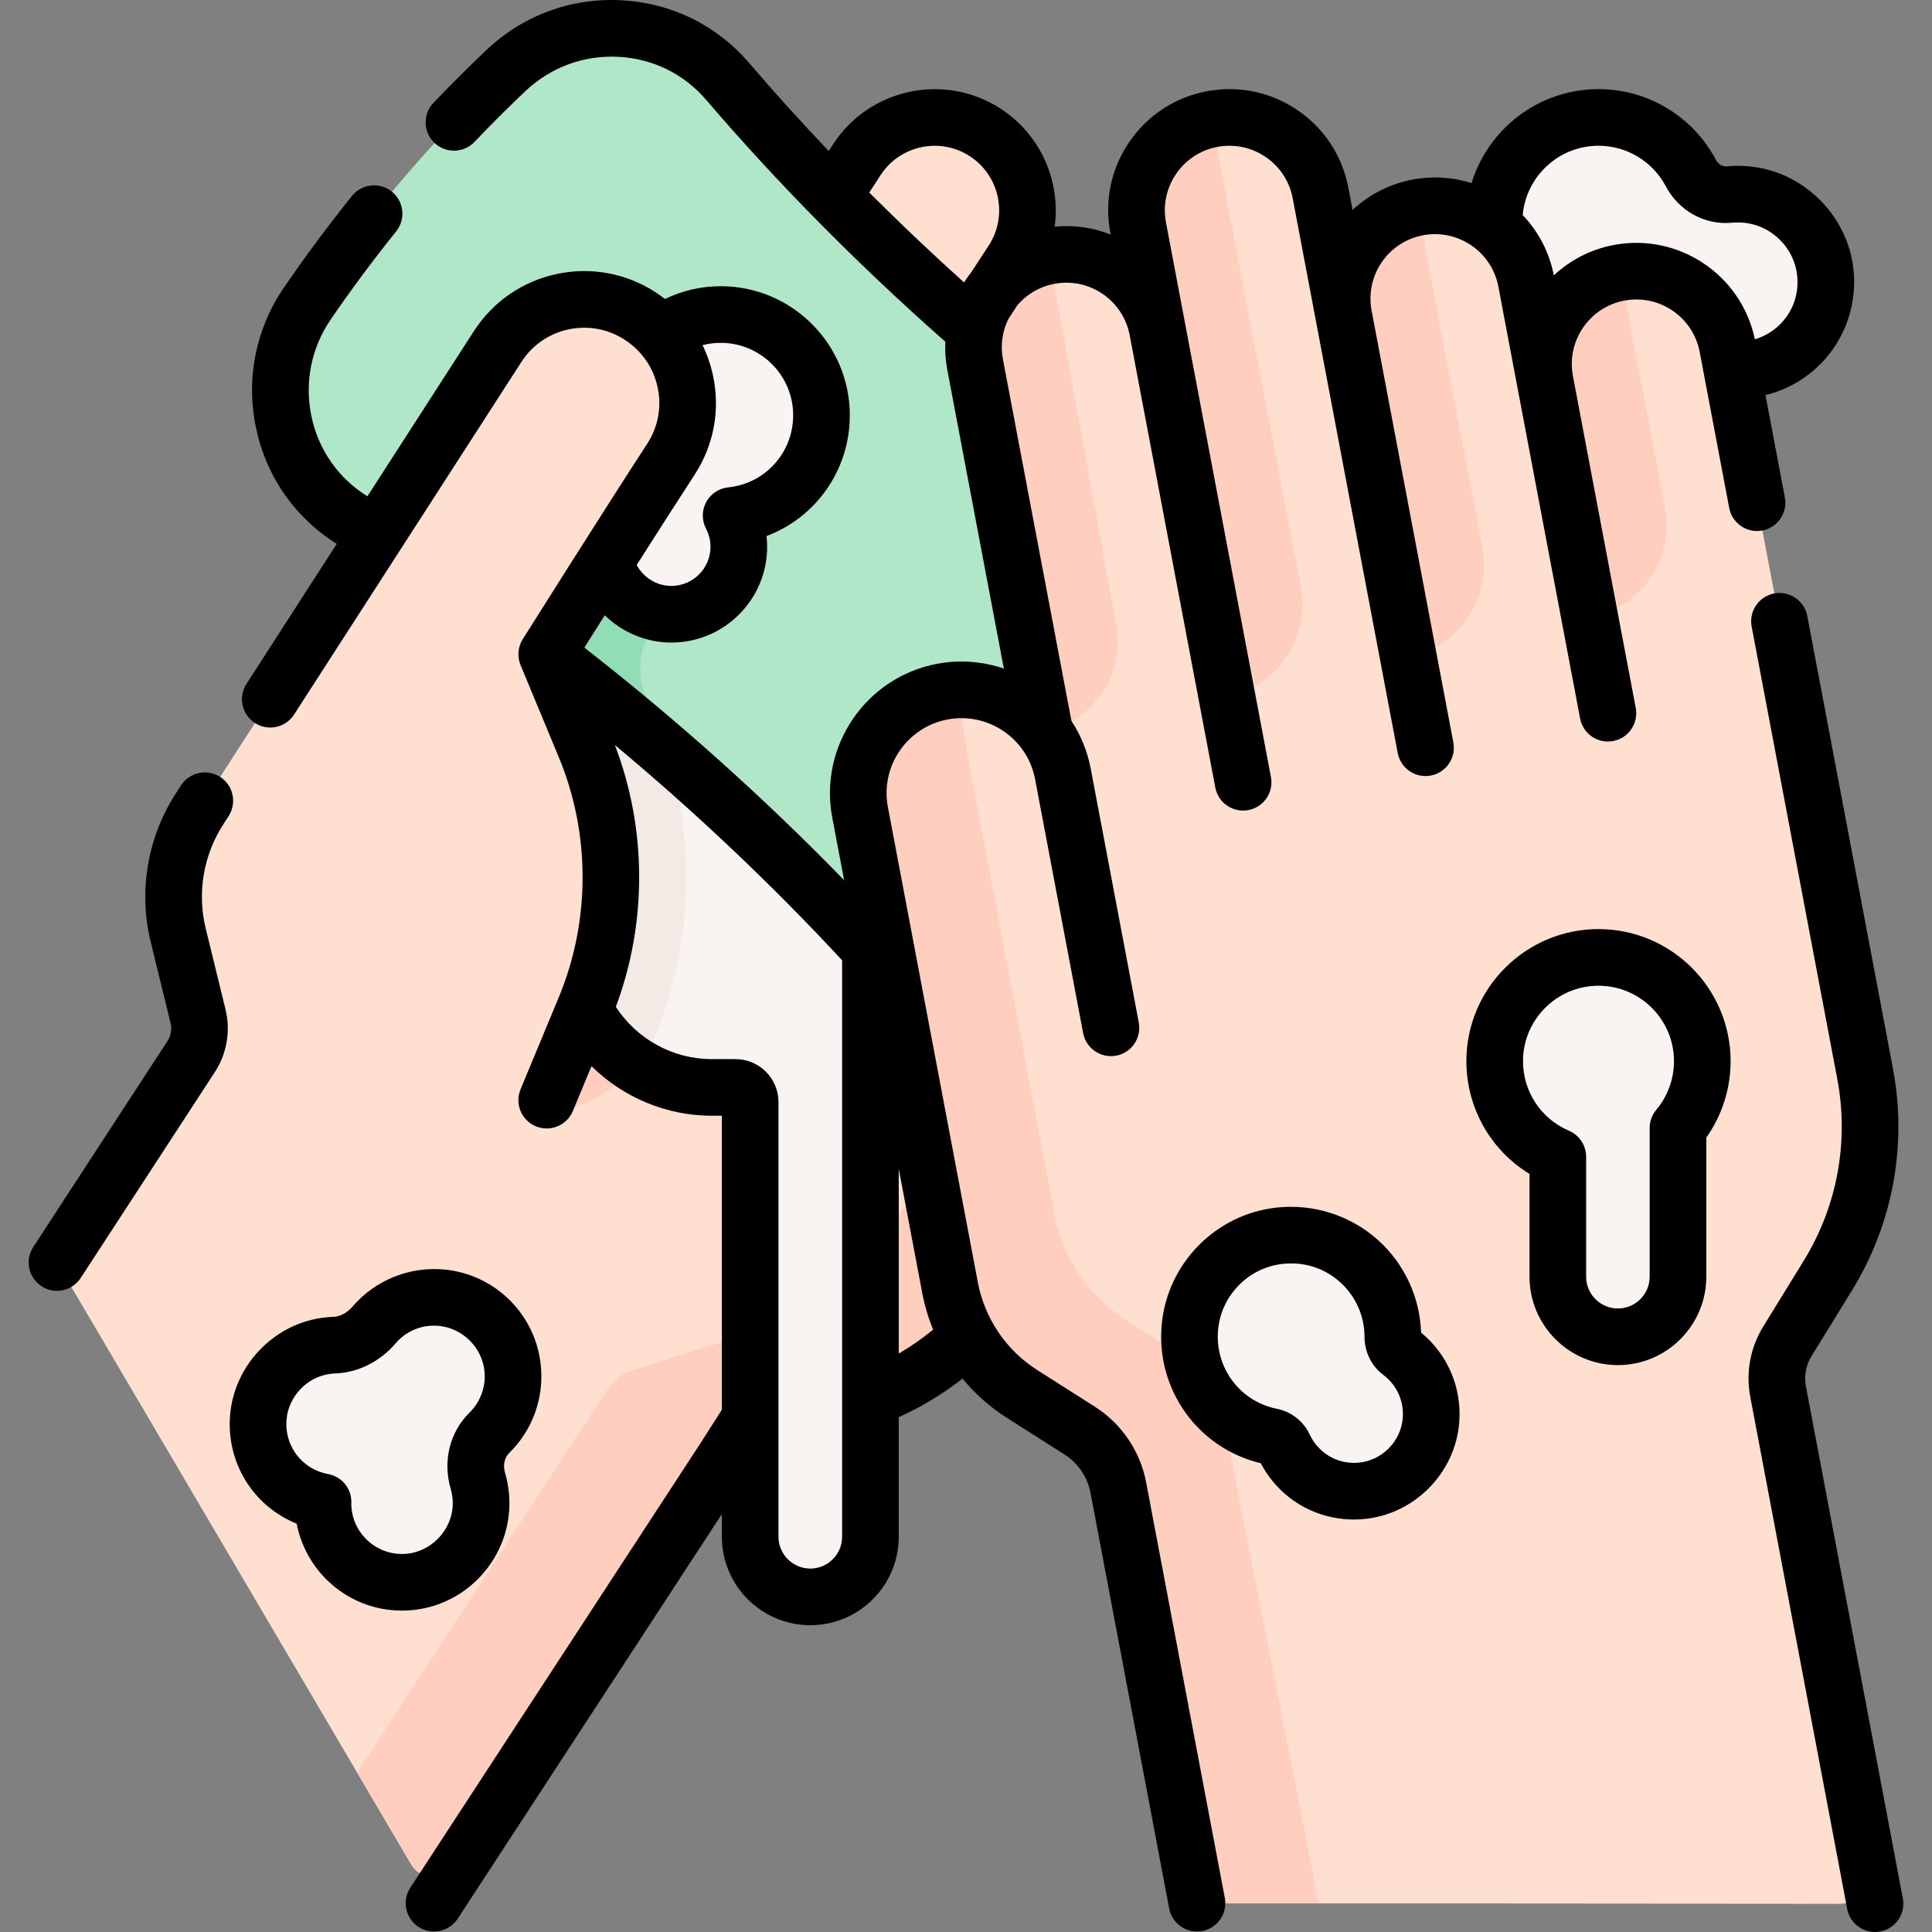 <svg id="Capa_1" enable-background="new 0 0 511.731 511.731" height="512" viewBox="0 0 511.731 511.731" width="512" xmlns="http://www.w3.org/2000/svg"><rect x="0" y="0" width="511.731" height="511.731" fill="#808080" stroke="none"/><g><g><g id="XMLID_579_"><g><path d="m384.234 210.475-129.14 144.74c-7.11 6.56-15.43 11.72-24.54 15.16l-33.55 10.64c-2.1 1.51-3.93 3.42-5.37 5.63l-70.093 107.37c-3.031 4.643-9.886 4.484-12.698-.295l-90.481-153.762c-2.002-3.402-1.905-7.645.25-10.952l32.023-49.151c1.99-3.07 2.67-6.81 1.89-10.38l8-31.03 128.46-165.73z" fill="#ffdfcf"/></g></g><path d="m188.985 72.715-2.445 3.154 166.136 117.218-129.14 144.74c-7.11 6.56-15.43 11.72-24.54 15.16l-33.55 10.64c-2.1 1.51-3.93 3.42-5.37 5.63l-65.464 100.278 14.231 24.184c2.812 4.779 9.667 4.938 12.698.295l70.093-107.37c1.44-2.21 3.27-4.12 5.37-5.63l33.55-10.64c9.11-3.44 17.43-8.6 24.54-15.16l129.14-144.74z" fill="#ffcebf"/><path d="m458.729 97.987c.519.034 1.039.063 1.567.063 13.727 0 24.684-11.862 23.178-25.895-1.137-10.6-9.565-19.198-20.141-20.544-1.81-.23-3.585-.251-5.304-.084-4.239.412-8.186-1.94-10.182-5.702-4.645-8.754-13.85-14.716-24.451-14.716-15.282 0-27.671 12.389-27.671 27.671v52.62l46.351 3.445z" fill="#f9f3f1"/><g><path d="m173.408 274.671.005-.01c11.168-26.873 11.173-57.703.013-84.584l-6.176-14.878c7.216-11.425 19.806-31.294 27.197-42.614 5.022-7.718 7.678-16.643 7.678-25.81 0-12.661-5.007-24.546-13.705-33.332l-127.896 165.002-3.275 12.701 61.376 38.552c19.133 12.018 44.456 5.068 54.783-15.027z" fill="#ffcebf"/><path d="m156.025 269.495c6.663 11.272 18.901 18.532 32.49 18.532h6.299c2.145 0 3.883 1.739 3.883 3.883v115.132c0 8.796 7.131 15.927 15.927 15.927 8.796 0 15.927-7.131 15.927-15.927v-155.643-106.299h-91.499v108.49z" fill="#f9f3f1"/><path d="m139.052 145.1v108.49l16.973 15.905c3.065 5.185 7.32 9.507 12.333 12.678 1.926-2.247 3.633-4.746 5.049-7.502l.005-.01c11.168-26.873 11.173-57.703.013-84.584l-6.176-14.878c4.974-7.876 12.502-19.764 19.121-30.099z" fill="#f3eae6"/><path d="m268.163 69.119c7.412-11.377 4.199-26.609-7.178-34.021-11.377-7.412-26.609-4.199-34.021 7.178l-36.156 55.883 39.743 28.687z" fill="#ffdfcf"/><g><path d="m99.955 141.965c-2.172-1.379-4.346-2.747-6.525-4.091-19.741-12.176-25.086-38.439-11.973-57.571 15.408-22.479 32.91-43.035 52.555-61.62 16.847-15.938 43.64-14.714 58.728 2.899 19.707 23.005 41.855 45.225 65.523 65.871l98.701 96.207-93.319 99.036-27.893-25.574c-27.115-30.224-58.14-58.77-90.945-83.826l-.002-.005z" fill="#b0e7c9"/></g><path d="m173.426 190.077-2.378-5.729c-2.383-5.741-1.823-12.279 1.502-17.53 4.286-6.767 9.268-14.61 13.821-21.718h-47.318v24.174l5.753 4.018.002.005c10.877 8.308 21.552 17.007 31.961 26.017-.976-3.122-2.085-6.206-3.343-9.237z" fill="#91deb6"/><g id="XMLID_574_"><g><path d="m404.244 74.535 5.01 26.45c-.29-1.55-.43-3.09-.43-4.61 0-11.57 8.22-21.88 20.01-24.12 13.34-2.52 26.21 6.25 28.73 19.59l16.64 87.92 19.8 104.6c3.49 18.45-.03 37.52-9.86 53.51l-10.73 17.42c-2.44 3.97-3.32 8.71-2.45 13.3l23.939 126.492c.899 4.75-2.745 9.145-7.579 9.141l-163.898-.119c-3.702-.003-6.88-2.637-7.568-6.275l-19.644-103.82c-1.18-6.23-4.89-11.69-10.24-15.09l-15.27-9.71c-9.97-6.34-16.86-16.52-19.06-28.12l-14.11-74.56-9.73-51.39c-.33-1.72-.48-3.43-.48-5.12 0-12.88 9.14-24.35 22.26-26.83 10.67-2.02 21.06 2.46 27.11 10.65l-18.42-97.31c-2.53-13.34 6.24-26.2 19.58-28.73 1.54-.29 3.08-.43 4.59-.43 11.59 0 21.91 8.22 24.14 20.02l-5.13-27.12c-2.53-13.34 6.24-26.21 19.59-28.73 1.55-.29 3.09-.43 4.61-.43 11.57 0 21.88 8.22 24.11 20.01l13.62 71.93-7.45-39.38c-2.53-13.34 6.24-26.2 19.58-28.73 1.55-.29 3.09-.43 4.61-.43 11.57.001 21.88 8.221 24.12 20.021z" fill="#ffdfcf"/></g></g><g id="XMLID_582_"><g><path d="m404.244 74.535s4.58 23.36 4.58 21.84c0-11.57 8.22-21.88 20.01-24.12 13.34-2.52 26.21 6.25 28.73 19.59l16.64 87.92 19.8 104.6c3.49 18.45-.03 37.52-9.86 53.51l-10.73 17.42c-2.44 3.97-3.32 8.71-2.45 13.3l23.939 126.492c.899 4.75-2.745 9.145-7.579 9.141l-163.898-.119c-3.702-.003-6.88-2.637-7.568-6.275l-19.644-103.82c-1.18-6.23-4.89-11.69-10.24-15.09l-15.27-9.71c-9.97-6.34-16.86-16.52-19.06-28.12l-14.11-74.56-9.73-51.39c-.33-1.72-.48-3.43-.48-5.12 0-12.88 9.14-24.35 22.26-26.83 10.67-2.02 21.06 2.46 27.11 10.65l-18.42-97.31c-2.53-13.34 6.24-26.2 19.58-28.73 1.54-.29 3.08-.43 4.59-.43 11.59 0 21.91 8.22 24.14 20.02l-5.13-27.12c-2.53-13.34 6.24-26.21 19.59-28.73 1.55-.29 3.09-.43 4.61-.43 11.57 0 21.88 8.22 24.11 20.01l6.17 32.55c-2.53-13.34 6.24-26.2 19.58-28.73 1.55-.29 3.09-.43 4.61-.43 11.57.001 21.88 8.221 24.12 20.021z" fill="#ffdfcf"/></g></g><g><path d="m323.855 374.583c-1.18-6.23-4.89-11.69-10.24-15.09l-15.27-9.71c-9.97-6.34-16.86-16.52-19.06-28.12l-14.11-74.56-9.73-51.39c-.33-1.72-.48-3.43-.48-5.12 0-2.697.429-5.338 1.183-7.842-2.15-.115-4.353.024-6.564.443-13.12 2.48-22.26 13.95-22.26 26.83 0 1.69.15 3.4.48 5.12l9.73 51.39 14.11 74.56c2.2 11.6 9.09 21.78 19.06 28.12l15.27 9.71c5.35 3.4 9.06 8.86 10.24 15.09l19.644 103.82c.688 3.638 3.866 6.272 7.568 6.275l25.823.019z" fill="#ffcebf"/></g><path d="m221.074 109.66c0-16.762-13.588-30.351-30.351-30.351-16.762 0-30.351 13.588-30.351 30.351 0 6.955 2.345 13.36 6.28 18.478-5.622 3.558-9.367 9.816-9.367 16.962 0 11.09 8.99 20.079 20.079 20.079s20.079-8.99 20.079-20.079c0-1.97-.296-3.868-.824-5.667 13.94-2.745 24.455-15.029 24.455-29.773z" fill="#f9f3f1"/><g id="XMLID_576_"><g><path d="m182.124 106.775c0 5.12-1.44 10.29-4.44 14.9-10.95 16.77-32.88 51.62-32.88 51.62l10.15 24.45c9.2 22.16 9.2 47.08-.01 69.24l-10.14 24.41c-13.91 16.841-38.679 19.595-55.948 6.22l-36.332-28.14c-.02-.1-.04-.21-.07-.31l-5.26-21.49c-2.81-11.47-.74-23.6 5.71-33.49l78.95-122.47c8.21-12.63 25.12-16.21 37.74-7.98 8.13 5.29 12.53 14.08 12.53 23.04z" fill="#ffdfcf"/></g></g><g fill="#f9f3f1"><path d="m450.892 281.087c0-15.186-12.311-27.496-27.496-27.496s-27.496 12.311-27.496 27.496c0 11.362 6.892 21.112 16.722 25.303v31.774c0 8.789 7.125 15.914 15.914 15.914s15.914-7.125 15.914-15.914v-39.397c4.017-4.781 6.442-10.946 6.442-17.68z"/><path d="m370.865 358.146c-1.268-.946-1.945-2.459-1.943-4.041 0-.009 0-.018 0-.027 0-15.886-13.753-28.56-30.002-26.765-12.582 1.39-22.623 11.665-23.755 24.273-1.273 14.173 8.44 26.33 21.589 28.919 1.486.293 2.739 1.305 3.382 2.677 3.477 7.429 11.283 12.426 20.177 11.723 9.918-.784 17.971-8.865 18.724-18.786.557-7.357-2.787-13.955-8.172-17.973z"/><path d="m135.81 362.645c-.89-9.932-8.921-17.993-18.849-18.918-7.166-.668-13.66 2.283-17.893 7.231-2.661 3.11-6.412 5.187-10.503 5.328-.806.028-1.623.102-2.448.226-9.44 1.418-16.841 9.281-17.686 18.79-.989 11.133 6.746 20.639 17.133 22.507-.002.118-.018.232-.018.35 0 11.942 9.996 21.55 22.077 20.913 10.844-.572 19.594-9.644 19.804-20.501.043-2.205-.258-4.332-.852-6.333-1.341-4.522-.311-9.444 3.056-12.747 4.287-4.207 6.771-10.238 6.179-16.846z"/></g></g><g fill="#ffcebf"><path d="m324.851 184.526.108-.021c13.429-2.664 22.183-15.673 19.585-29.115-6.339-32.802-17.527-90.923-23.601-123.823-13.293 2.566-22.012 15.402-19.489 28.708z"/><path d="m373.029 174.001c13.419-2.666 22.167-15.663 19.581-29.097-5.596-29.067-12.419-64.707-17.124-89.953-12.665 2.418-21.195 14.15-19.836 26.753z"/><path d="m440.984 134.438c-4.161-21.718-8.467-44.335-11.813-62.244-11.935 2.1-20.294 12.443-20.342 24.082l12.658 67.221.153-.032c13.289-2.778 21.898-15.693 19.344-29.027z"/><path d="m295.632 165.534c-4.794-26.255-12.594-68.979-17.831-97.718-13.309 2.555-22.052 15.396-19.526 28.718l18.42 97.31c12.925-2.772 21.311-15.305 18.937-28.31z"/></g></g><g><path d="m504.008 502.835-25.674-135.639c-.521-2.754.001-5.586 1.471-7.974l10.723-17.421c10.842-17.614 14.695-38.506 10.849-58.827l-22.677-119.808c-.771-4.07-4.698-6.742-8.764-5.975-4.07.771-6.745 4.694-5.975 8.764l22.677 119.808c3.149 16.642-.005 33.751-8.884 48.175l-10.723 17.421c-3.433 5.577-4.653 12.191-3.436 18.626l25.674 135.639c.681 3.599 3.827 6.106 7.36 6.106.463 0 .933-.043 1.403-.132 4.071-.769 6.746-4.693 5.976-8.763z"/><path d="m466.78 140.523c4.07-.771 6.745-4.694 5.975-8.764l-5.131-27.109c5.965-1.463 11.427-4.681 15.601-9.327 5.835-6.494 8.645-15.23 7.707-23.969-1.5-13.976-12.708-25.409-26.651-27.184-2.324-.296-4.673-.333-6.978-.109-1.097.101-2.209-.581-2.831-1.752-6.121-11.535-18.029-18.701-31.076-18.701-15.817 0-29.214 10.499-33.621 24.891-5.002-1.591-10.35-1.928-15.654-.924-6.168 1.167-11.585 4.044-15.868 8.039l-1.113-5.882c-1.594-8.421-6.372-15.718-13.453-20.545-7.083-4.829-15.621-6.608-24.04-5.015-8.421 1.594-15.718 6.372-20.545 13.453-4.828 7.082-6.608 15.619-5.015 24.04l.086.457c-4.595-1.817-9.651-2.593-14.824-2.089 1.604-11.901-3.557-24.24-14.271-31.22-14.822-9.656-34.74-5.455-44.398 9.367l-1.182 1.813c-7.294-7.663-14.33-15.433-21.063-23.292-8.593-10.032-20.61-15.938-33.835-16.631-13.338-.707-26.029 3.976-35.741 13.165-4.702 4.449-9.427 9.16-14.043 14.002-2.857 2.998-2.744 7.745.254 10.604 2.998 2.856 7.745 2.743 10.604-.254 4.438-4.656 8.979-9.183 13.494-13.455 6.701-6.339 15.472-9.56 24.647-9.082 9.084.476 17.334 4.528 23.229 11.411 19.024 22.207 40.321 43.738 63.34 64.049-.111 2.438.048 4.924.521 7.424l14.983 79.161c-5.516-1.888-11.574-2.425-17.7-1.267-18.874 3.573-31.324 21.836-27.752 40.711l3.14 16.591c-21.265-21.865-44.312-42.5-68.798-61.593 1.479-2.344 3.328-5.269 5.406-8.554 4.625 4.479 10.897 7.214 17.635 7.214 13.99 0 25.372-11.382 25.372-25.372 0-.947-.054-1.895-.161-2.835 13.028-4.9 22.06-17.426 22.06-31.99 0-18.853-15.337-34.189-34.189-34.189-5.186 0-10.192 1.173-14.771 3.385-.786-.611-1.595-1.199-2.439-1.749-7.785-5.072-17.081-6.807-26.17-4.883-9.091 1.923-16.886 7.272-21.966 15.087l-28.24 43.805c-7.674-4.754-12.933-12.249-14.811-21.114-1.908-9.014-.082-18.176 5.142-25.797 5.408-7.891 11.222-15.714 17.279-23.254 2.595-3.229 2.08-7.949-1.149-10.544-3.228-2.595-7.949-2.079-10.544 1.149-6.295 7.834-12.337 15.966-17.959 24.168-7.566 11.04-10.21 24.316-7.443 37.385 2.715 12.819 10.297 23.671 21.36 30.61l-23.905 37.08c-2.244 3.481-1.241 8.123 2.24 10.367 3.48 2.245 8.122 1.242 10.367-2.24l60.255-93.464c2.879-4.429 7.311-7.47 12.479-8.563s10.451-.107 14.877 2.776c4.5 2.932 7.587 7.414 8.692 12.621 1.102 5.188.11 10.495-2.791 14.94-10.854 16.632-32.725 51.372-32.944 51.721-1.297 2.061-1.513 4.622-.579 6.871l10.151 24.453c8.373 20.173 8.37 43.312-.007 63.482l-10.144 24.42c-1.59 3.825.224 8.214 4.049 9.803.94.392 1.915.576 2.874.576 2.94 0 5.731-1.74 6.929-4.625l4.937-11.885c8.376 8.277 19.825 13.136 31.848 13.136h2.682v77.879l-5.843 9.134-76.681 117.462c-2.265 3.468-1.288 8.115 2.181 10.38 1.265.826 2.687 1.221 4.093 1.221 2.448 0 4.849-1.198 6.287-3.401l69.963-107.171v6.011c0 12.918 10.509 23.427 23.427 23.427s23.427-10.509 23.427-23.427v-31.684c6.034-2.72 11.684-6.134 16.891-10.207 3.323 4.024 7.272 7.547 11.739 10.388l15.274 9.713c3.587 2.28 6.097 5.982 6.887 10.158l20.837 110.087c.681 3.599 3.828 6.106 7.36 6.106.463 0 .933-.043 1.403-.132 4.07-.771 6.745-4.694 5.975-8.764l-20.84-110.086c-1.558-8.232-6.506-15.532-13.576-20.027l-15.274-9.713c-8.185-5.204-13.913-13.654-15.717-23.185l-23.839-125.947c-2.034-10.749 5.056-21.148 15.804-23.184 10.75-2.03 21.148 5.056 23.183 15.804l12.732 67.266c.771 4.07 4.7 6.741 8.764 5.975 4.07-.771 6.745-4.694 5.975-8.764l-12.732-67.266c-.88-4.652-2.657-8.912-5.112-12.64l-18.144-95.797c-.688-3.633-.176-7.299 1.401-10.568l2.449-3.759c2.514-2.927 5.913-4.911 9.76-5.639 4.486-.848 9.03.1 12.802 2.67 3.771 2.571 6.315 6.456 7.164 10.94l22.677 119.805c.681 3.599 3.828 6.106 7.36 6.106.463 0 .933-.043 1.403-.132 4.07-.771 6.745-4.694 5.975-8.764l-27.81-146.927c-1.752-9.257 4.354-18.214 13.61-19.966 4.488-.85 9.031.101 12.802 2.67 3.771 2.571 6.315 6.456 7.164 10.94l27.81 146.927c.681 3.599 3.828 6.106 7.36 6.106.463 0 .933-.043 1.403-.132 4.07-.771 6.745-4.694 5.975-8.764l-21.65-114.377c-.849-4.484.1-9.031 2.67-12.802 2.571-3.771 6.456-6.315 10.94-7.164 9.265-1.753 18.214 4.354 19.966 13.61l21.649 114.38c.681 3.599 3.828 6.106 7.36 6.106.463 0 .933-.043 1.403-.132 4.07-.771 6.745-4.694 5.975-8.764l-16.642-87.924c-1.751-9.256 4.354-18.212 13.611-19.964 4.487-.85 9.031.1 12.802 2.67 3.771 2.571 6.315 6.456 7.164 10.94l7.819 41.311c.771 4.072 4.703 6.744 8.764 5.976zm-282.818-14.748c5.099-7.812 6.84-17.136 4.903-26.256-.602-2.836-1.54-5.549-2.78-8.094 1.556-.406 3.169-.616 4.814-.616 10.581 0 19.189 8.608 19.189 19.189 0 9.878-7.396 18.084-17.202 19.088-2.476.254-4.665 1.719-5.843 3.911-1.178 2.191-1.192 4.825-.037 7.03.785 1.499 1.184 3.112 1.184 4.796 0 5.719-4.653 10.372-10.372 10.372-3.893 0-7.411-2.225-9.172-5.555 5.503-8.652 11.208-17.571 15.316-23.865zm30.662 289.694c-4.646 0-8.427-3.78-8.427-8.427v-115.131c0-6.276-5.106-11.383-11.383-11.383h-6.299c-10.247 0-19.861-5.283-25.396-13.847 8.315-22.231 8.232-47.173-.257-69.347 21.42 17.871 41.571 36.953 60.188 57.012v152.696c.001 4.647-3.78 8.427-8.426 8.427zm32.533-63.292c-2.866 2.371-5.91 4.481-9.106 6.339v-48.911l6.224 32.881c.631 3.339 1.605 6.583 2.882 9.691zm9.733-310.795c7.895 5.144 10.132 15.75 4.989 23.643l-4.589 7.043c-.695.879-1.345 1.793-1.945 2.74-8.641-7.778-17.021-15.725-25.107-23.817l3.011-4.621c5.142-7.893 15.75-10.131 23.641-4.988zm170.552 23.507c-6.17 1.168-11.589 4.046-15.873 8.043-1.193-6.091-4.057-11.583-8.253-15.969.922-10.273 9.57-18.355 20.079-18.355 7.482 0 14.313 4.112 17.826 10.732 3.48 6.56 10.362 10.343 17.531 9.65 1.193-.116 2.415-.095 3.633.059 7.132.908 12.864 6.757 13.632 13.905.491 4.578-.912 8.962-3.951 12.344-1.965 2.187-4.49 3.748-7.255 4.574-3.55-17.057-20.179-28.237-37.369-24.983z"/><path d="m60.556 216.154c2.244-3.481 1.242-8.123-2.239-10.368-3.481-2.243-8.121-1.241-10.368 2.239l-1.331 2.065c-7.548 11.585-9.993 25.933-6.708 39.365l5.258 21.493c.401 1.642.103 3.396-.82 4.813l-35.54 54.545c-2.261 3.471-1.28 8.117 2.189 10.379 1.265.823 2.684 1.217 4.088 1.217 2.45 0 4.853-1.2 6.291-3.406l35.539-54.547c3.176-4.875 4.205-10.913 2.822-16.564l-5.258-21.492c-2.304-9.423-.589-19.487 4.726-27.644z"/><path d="m423.395 246.09c-19.297 0-34.996 15.699-34.996 34.996 0 12.32 6.424 23.558 16.722 29.854v27.223c0 12.91 10.504 23.414 23.414 23.414s23.414-10.504 23.414-23.414v-36.849c4.172-5.889 6.442-12.969 6.442-20.229.001-19.295-15.699-34.995-34.996-34.995zm15.313 47.85c-1.136 1.352-1.759 3.061-1.759 4.826v39.397c0 4.64-3.774 8.414-8.414 8.414s-8.414-3.774-8.414-8.414v-31.773c0-3.005-1.794-5.721-4.559-6.899-7.389-3.15-12.163-10.374-12.163-18.404 0-11.026 8.971-19.996 19.996-19.996s19.996 8.97 19.996 19.996c.001 4.696-1.663 9.26-4.683 12.853z"/><path d="m376.403 352.96c-.305-9.371-4.439-18.263-11.449-24.541-7.283-6.521-17.074-9.64-26.857-8.563-16.16 1.785-28.946 14.846-30.402 31.057-1.544 17.186 9.665 32.696 26.246 36.652 4.867 9.253 14.269 14.905 24.677 14.905.757 0 1.52-.03 2.285-.091 13.57-1.073 24.581-12.119 25.611-25.695.696-9.164-3.067-17.934-10.111-23.724zm-4.846 22.59c-.477 6.275-5.564 11.381-11.836 11.877-5.466.438-10.479-2.482-12.794-7.427-1.659-3.543-4.92-6.105-8.725-6.855-9.772-1.925-16.465-10.904-15.568-20.89.82-9.129 8.016-16.484 17.109-17.488.758-.084 1.51-.125 2.257-.125 4.806 0 9.337 1.719 12.946 4.951 4.115 3.686 6.476 8.965 6.476 14.503-.005 3.98 1.849 7.741 4.959 10.062 3.58 2.672 5.514 6.93 5.176 11.392zm3.794-23.415c.001.001.003.002.006.004-.003-.001-.004-.003-.006-.004z"/><path d="m134.927 398.716c.057-2.929-.334-5.827-1.16-8.611-.59-1.99-.162-4.006 1.118-5.262 6.102-5.986 9.161-14.322 8.395-22.868-1.222-13.631-11.998-24.446-25.623-25.717-9.211-.852-18.291 2.814-24.287 9.822-1.421 1.66-3.266 2.647-5.059 2.709-1.1.038-2.213.141-3.309.305-12.786 1.922-22.897 12.665-24.042 25.544-1.135 12.788 6.187 24.335 17.61 28.926 1.127 5.774 4.033 11.141 8.347 15.232 5.341 5.065 12.23 7.806 19.546 7.805.517 0 1.035-.014 1.556-.041 14.801-.779 26.621-13.011 26.908-27.844zm-37.687 9.198c-2.662-2.525-4.146-5.922-4.192-9.58.008-.133.014-.267.016-.401.061-3.677-2.553-6.855-6.172-7.506-6.888-1.238-11.612-7.455-10.99-14.461.539-6.069 5.305-11.132 11.332-12.037.527-.08 1.061-.129 1.589-.147 5.985-.205 11.797-3.102 15.944-7.947 2.875-3.36 7.064-5.057 11.498-4.64 6.317.589 11.508 5.8 12.075 12.121.363 4.052-1.08 7.995-3.961 10.821-5.252 5.153-7.166 12.906-4.993 20.234.388 1.305.57 2.669.543 4.055-.133 6.892-5.83 12.794-12.7 13.156-3.743.19-7.288-1.107-9.989-3.668z"/></g></g></svg>